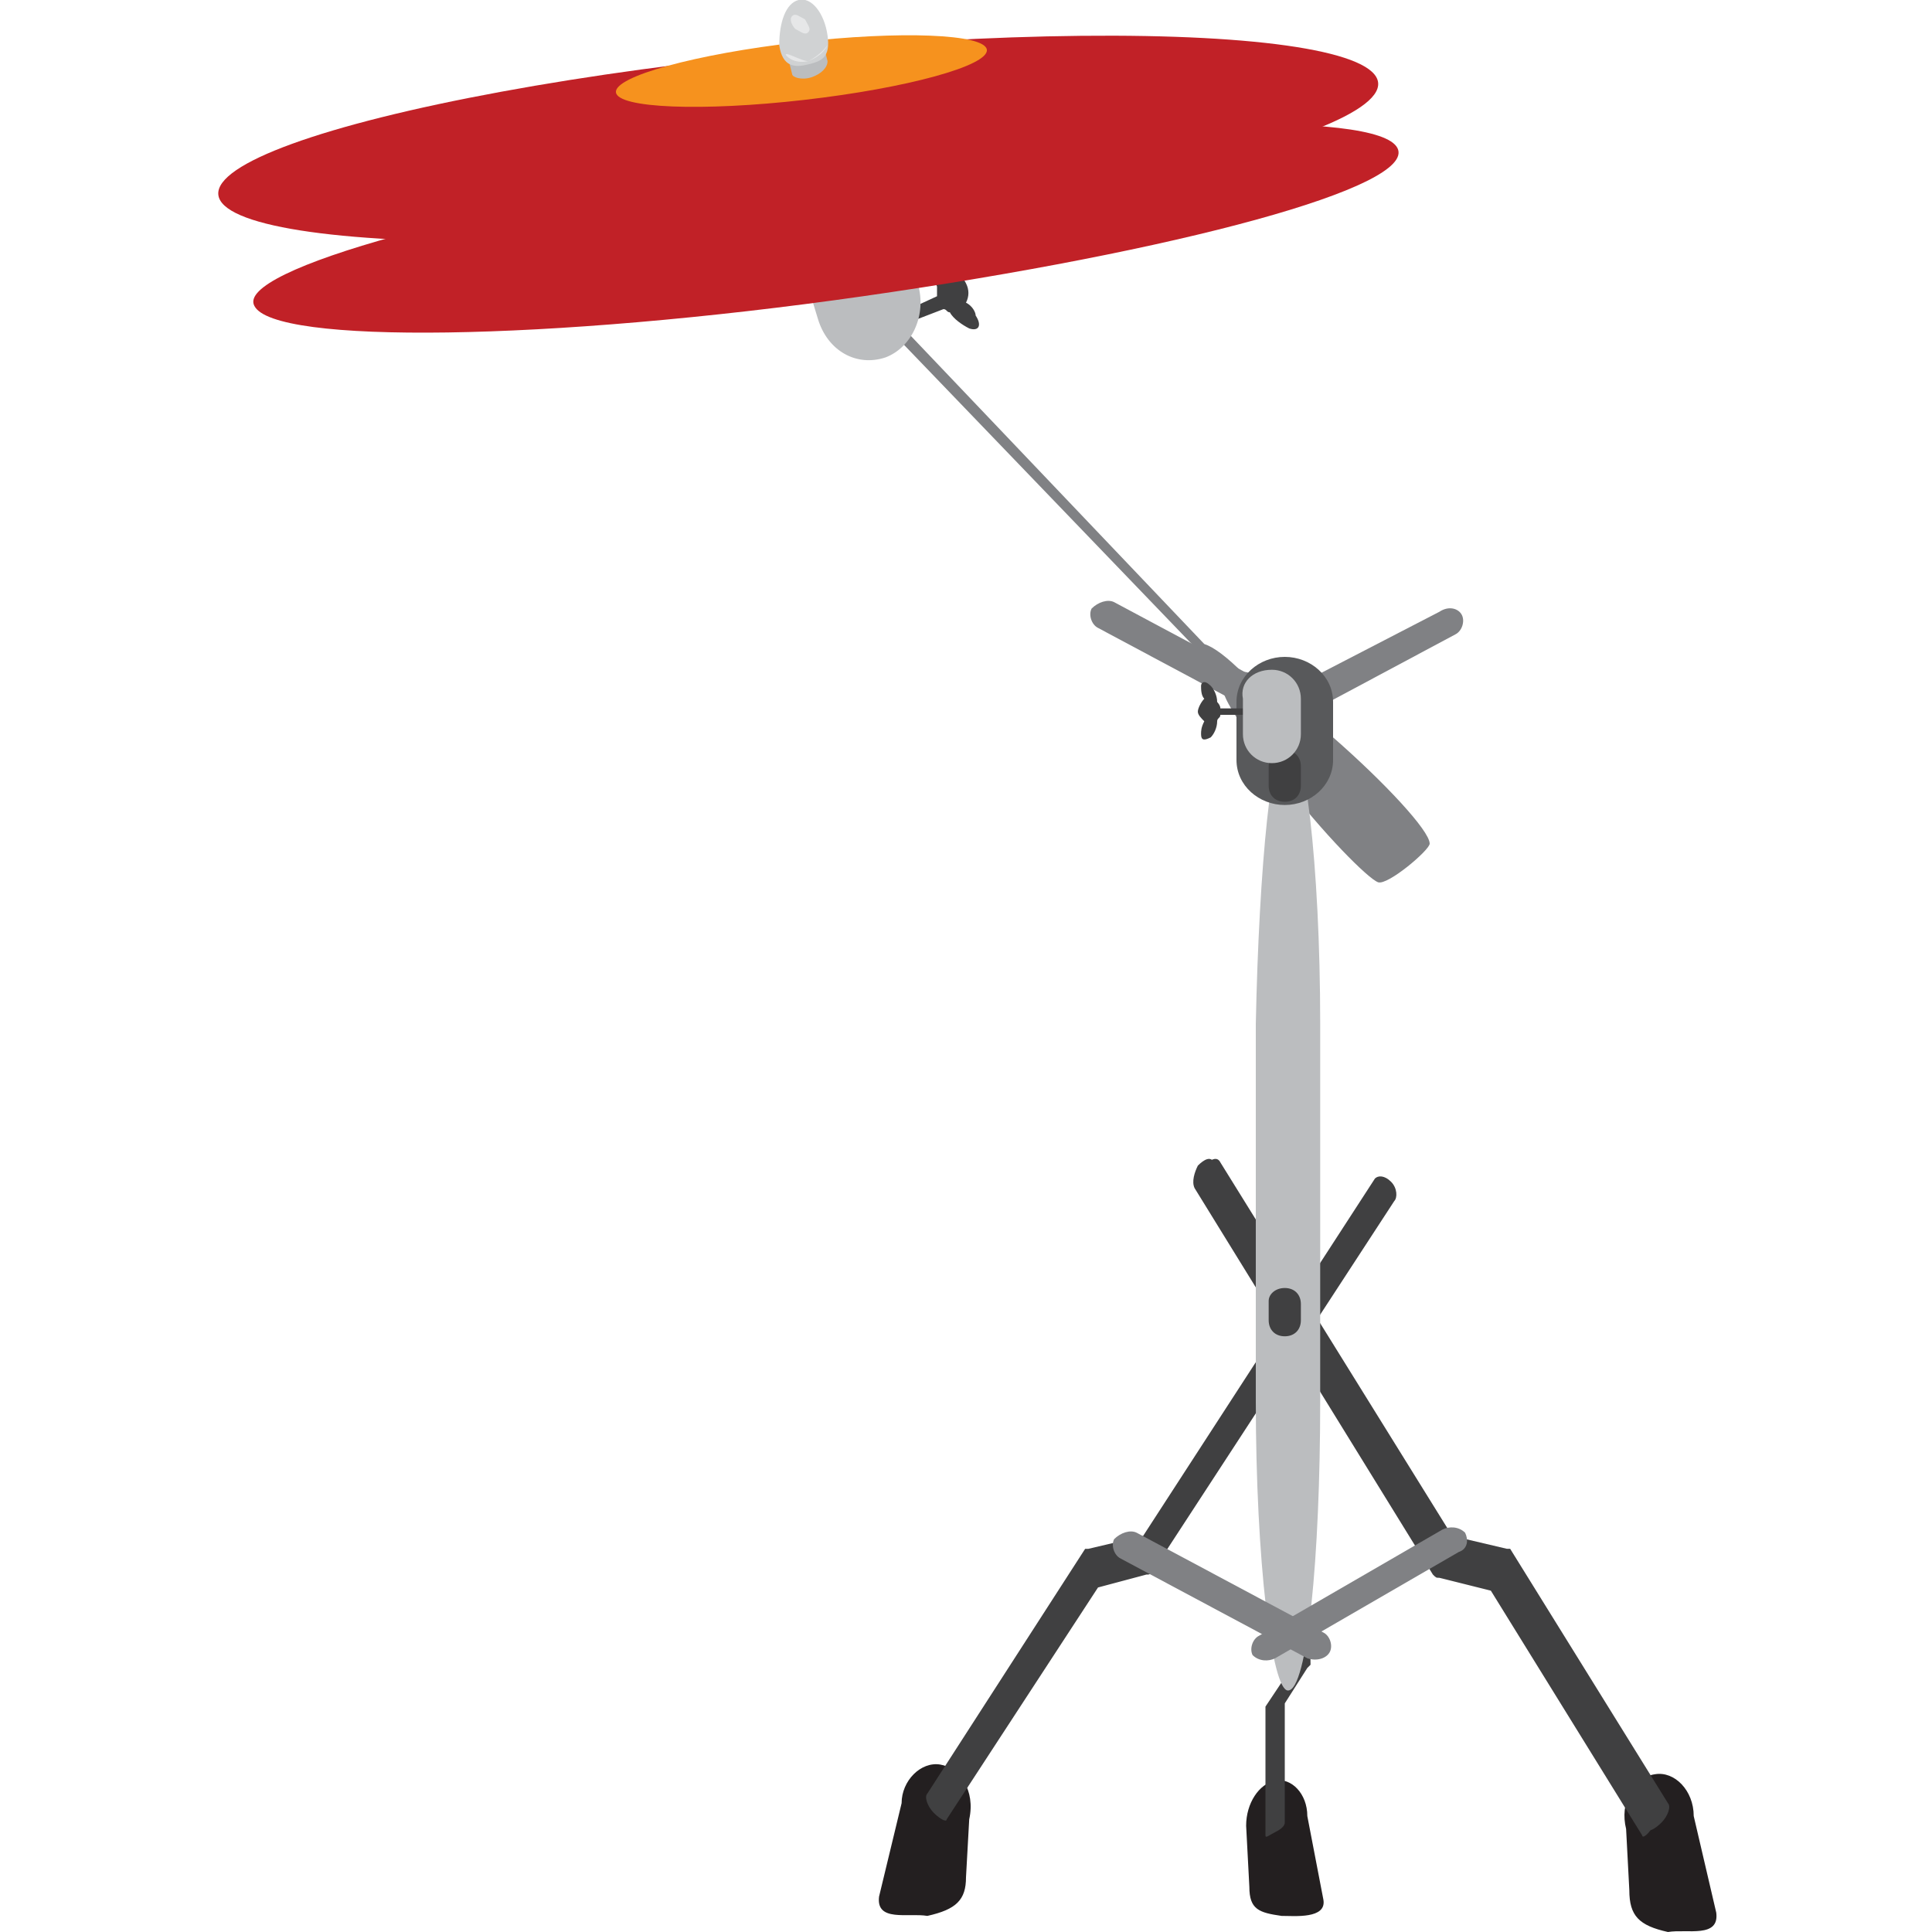 <svg enable-background="new 0 0 60 60" height="60" viewBox="0 0 60 60" width="60" xmlns="http://www.w3.org/2000/svg"><path d="m30.1 10.2c-.2-.1-.5-.3-.6-.5-.1 0-.1-.1-.2-.1l-1.3.5c-.1 0-.2 0-.2-.1s0-.2 0-.2l1.3-.6c0-.1 0-.2 0-.3-.1-.2-.1-.5 0-.8s.3-.3.4-.1c.1.1.1.3.1.5.2 0 .3.1.4.3s.1.4 0 .6c.2.1.3.3.3.4.2.3.1.5-.2.4z" fill="#404041"/><path d="m39.8 24.2c-1.1-1.4-1.9-2.6-1.8-2.8-.4-.5-.6-.8-.7-1.1l-10.1-10.5c-.5-.5-.9-1-.8-1.1s.5.3 1 .8l10 10.5c.3.1.7.4 1.2.9.1-.2 1.3.6 2.8 2 1.6 1.4 3 2.9 3 3.3 0 .2-1.3 1.3-1.6 1.2s-1.7-1.5-3-3.2z" fill="#808184"/><path d="m25.7 5.3c.9-.3 1.8.2 2.1 1.2l.7 2.3c.3 1-.2 2-1 2.3-.9.3-1.8-.2-2.1-1.2l-.7-2.3c-.3-1 .1-2 1-2.3z" fill="#bbbdbf"/><path d="m43.4 4.6c.6 1.2-6.8 3.2-16.6 4.6s-18.3 1.5-18.9.3c-.6-1.1 6.8-3.2 16.6-4.5s18.3-1.6 18.9-.4z" fill="#c12127"/><ellipse cx="24.8" cy="4.3" fill="#c12127" rx="18.1" ry="2.7" transform="matrix(.995 -.096 .096 .995 -.299 2.41)"/><ellipse cx="24.9" cy="2.2" fill="#f6921e" rx="5.8" ry=".9" transform="matrix(.993 -.114 .114 .993 -.088 2.861)"/><path d="m39.6 55.3c.5-.1 1 .4 1 1.1l.5 2.6c.1.6-.9.5-1.3.5-.7-.1-1-.2-1-.9l-.1-1.9c0-.7.4-1.3.9-1.4z" fill="#231f20"/><path d="m34.6 18.7 5.8 3.1c.2.1.3.4.2.6-.1.2-.4.3-.7.2l-5.8-3.1c-.2-.1-.3-.4-.2-.6.2-.2.5-.3.7-.2z" fill="#808184"/><path d="m44.7 19-5.8 3c-.2.1-.3.4-.2.6.1.2.4.3.7.2l5.8-3.1c.2-.1.3-.4.2-.6-.1-.2-.4-.3-.7-.1z" fill="#808184"/><path d="m51.4 55.1c.6-.1 1.2.5 1.2 1.3l.7 3c.1.8-.9.5-1.5.6-.9-.2-1.2-.5-1.2-1.3l-.1-1.9c-.2-.8.2-1.6.9-1.7z" fill="#231f20"/><path d="m37.4 36.2c.2-.2.4-.3.5-.1l7.2 11.6 1.7.4h.1l4.9 7.9c.1.1 0 .4-.2.6-.2.2-.4.3-.4.2l-4.7-7.6-1.6-.2c-.1 0-.1 0-.2-.1l-7.4-12c-.1-.2-.1-.5.1-.7z" fill="#404041"/><path d="m37.2 36.2c.2-.2.4-.3.5-.1l7.2 11.6 1.7.4h.1l4.9 7.9c.1.1 0 .4-.2.6-.2.4-.4.5-.4.4l-4.7-7.6-1.6-.4c-.1 0-.1 0-.2-.1l-7.4-12c-.1-.2 0-.5.1-.7z" fill="#404041"/><path d="m29.2 54.8c-.6-.1-1.2.5-1.2 1.2l-.7 2.9c-.1.8.9.5 1.5.6.9-.2 1.2-.5 1.2-1.2l.1-1.8c.2-.9-.3-1.6-.9-1.7z" fill="#231f20"/><path d="m43.2 36.7c-.2-.2-.4-.2-.5-.1l-7.2 11.1-1.7.4h-.1l-4.9 7.6c-.1.1 0 .4.2.6.2.2.4.3.4.2l4.7-7.2 1.5-.4c.1 0 .1 0 .2-.1l7.5-11.5c.1-.1.1-.4-.1-.6z" fill="#404041"/><path d="m40.3 45.8c-.2.1-.3.2-.3.3l.1 5.7-.8 1.2v.1 3.9c0 .1.1 0 .3-.1.2-.1.3-.2.3-.3v-3.7l.7-1.1.1-.1-.1-5.9c0-.1-.2-.1-.3 0z" fill="#404041"/><path d="m40 22.8c.5 0 1 4 1 9v11.7c0 4.9-.4 9-1 9-.5 0-1-4-1-9v-11.7c.1-4.9.5-9 1-9z" fill="#bbbdbf"/><path d="m39.9 20.4c.8 0 1.5.6 1.5 1.4v1.8c0 .8-.7 1.4-1.5 1.4-.8 0-1.5-.6-1.5-1.4v-1.8c0-.8.7-1.4 1.5-1.4z" fill="#58595b"/><path d="m39.9 23.3c.3 0 .5.2.5.5v.6c0 .3-.2.5-.5.5-.3 0-.5-.2-.5-.5v-.6c0-.3.2-.5.5-.5z" fill="#404041"/><path d="m37.6 21.3c.1.1.2.3.2.5 0 0 .1.1.1.2h1.1c.1 0 .1.1.1.1 0 .1 0 .1-.1.1h-1.1c0 .1-.1.1-.1.2 0 .2-.1.4-.2.5-.2.1-.3.1-.3-.1 0-.1 0-.2.1-.4-.1-.1-.2-.2-.2-.3s.1-.3.2-.4c-.1-.1-.1-.3-.1-.4s.1-.2.3 0z" fill="#404041"/><path d="m39.5 20.8c.5 0 .9.4.9.9v1.1c0 .5-.4.9-.9.9-.5 0-.9-.4-.9-.9v-1.1c-.1-.5.3-.9.9-.9z" fill="#bbbdbf"/><path d="m39.9 40c.3 0 .5.2.5.5v.5c0 .3-.2.5-.5.5-.3 0-.5-.2-.5-.5v-.6c0-.2.2-.4.5-.4z" fill="#404041"/><path d="m39.1 50.8 5.7-3.3c.2-.1.5-.1.7.1.1.2.1.5-.2.6l-5.7 3.3c-.2.1-.5.1-.7-.1-.1-.2 0-.5.2-.6z" fill="#808184"/><path d="m35.3 47.6 5.8 3.1c.2.1.3.4.2.6-.1.2-.4.3-.7.2l-5.8-3.1c-.2-.1-.3-.4-.2-.6.2-.2.5-.3.7-.2z" fill="#808184"/><path d="m25 1.4c.3-.1.6 0 .6.1l.1.4c0 .2-.2.4-.5.5-.3.1-.6 0-.6-.1l-.1-.4c0-.2.2-.4.5-.5z" fill="#bbbdbf"/><path d="m24.8 0c.4-.1.8.4.9 1.1s-.2.8-.6.9-.8.1-.9-.6c0-.7.2-1.3.6-1.4z" fill="#d0d2d3"/><g fill="#e6e7e8"><path d="m25.1 1.9c-.5.1-.7-.2-.7-.2 0-.1.5.2.7.2.4-.2.6-.5.6-.5s-.1.3-.6.5z"/><path d="m24.6.5c.1-.1.2 0 .4.1.1.2.2.3.1.4s-.2 0-.4-.1c-.1-.1-.2-.3-.1-.4z"/></g></svg>